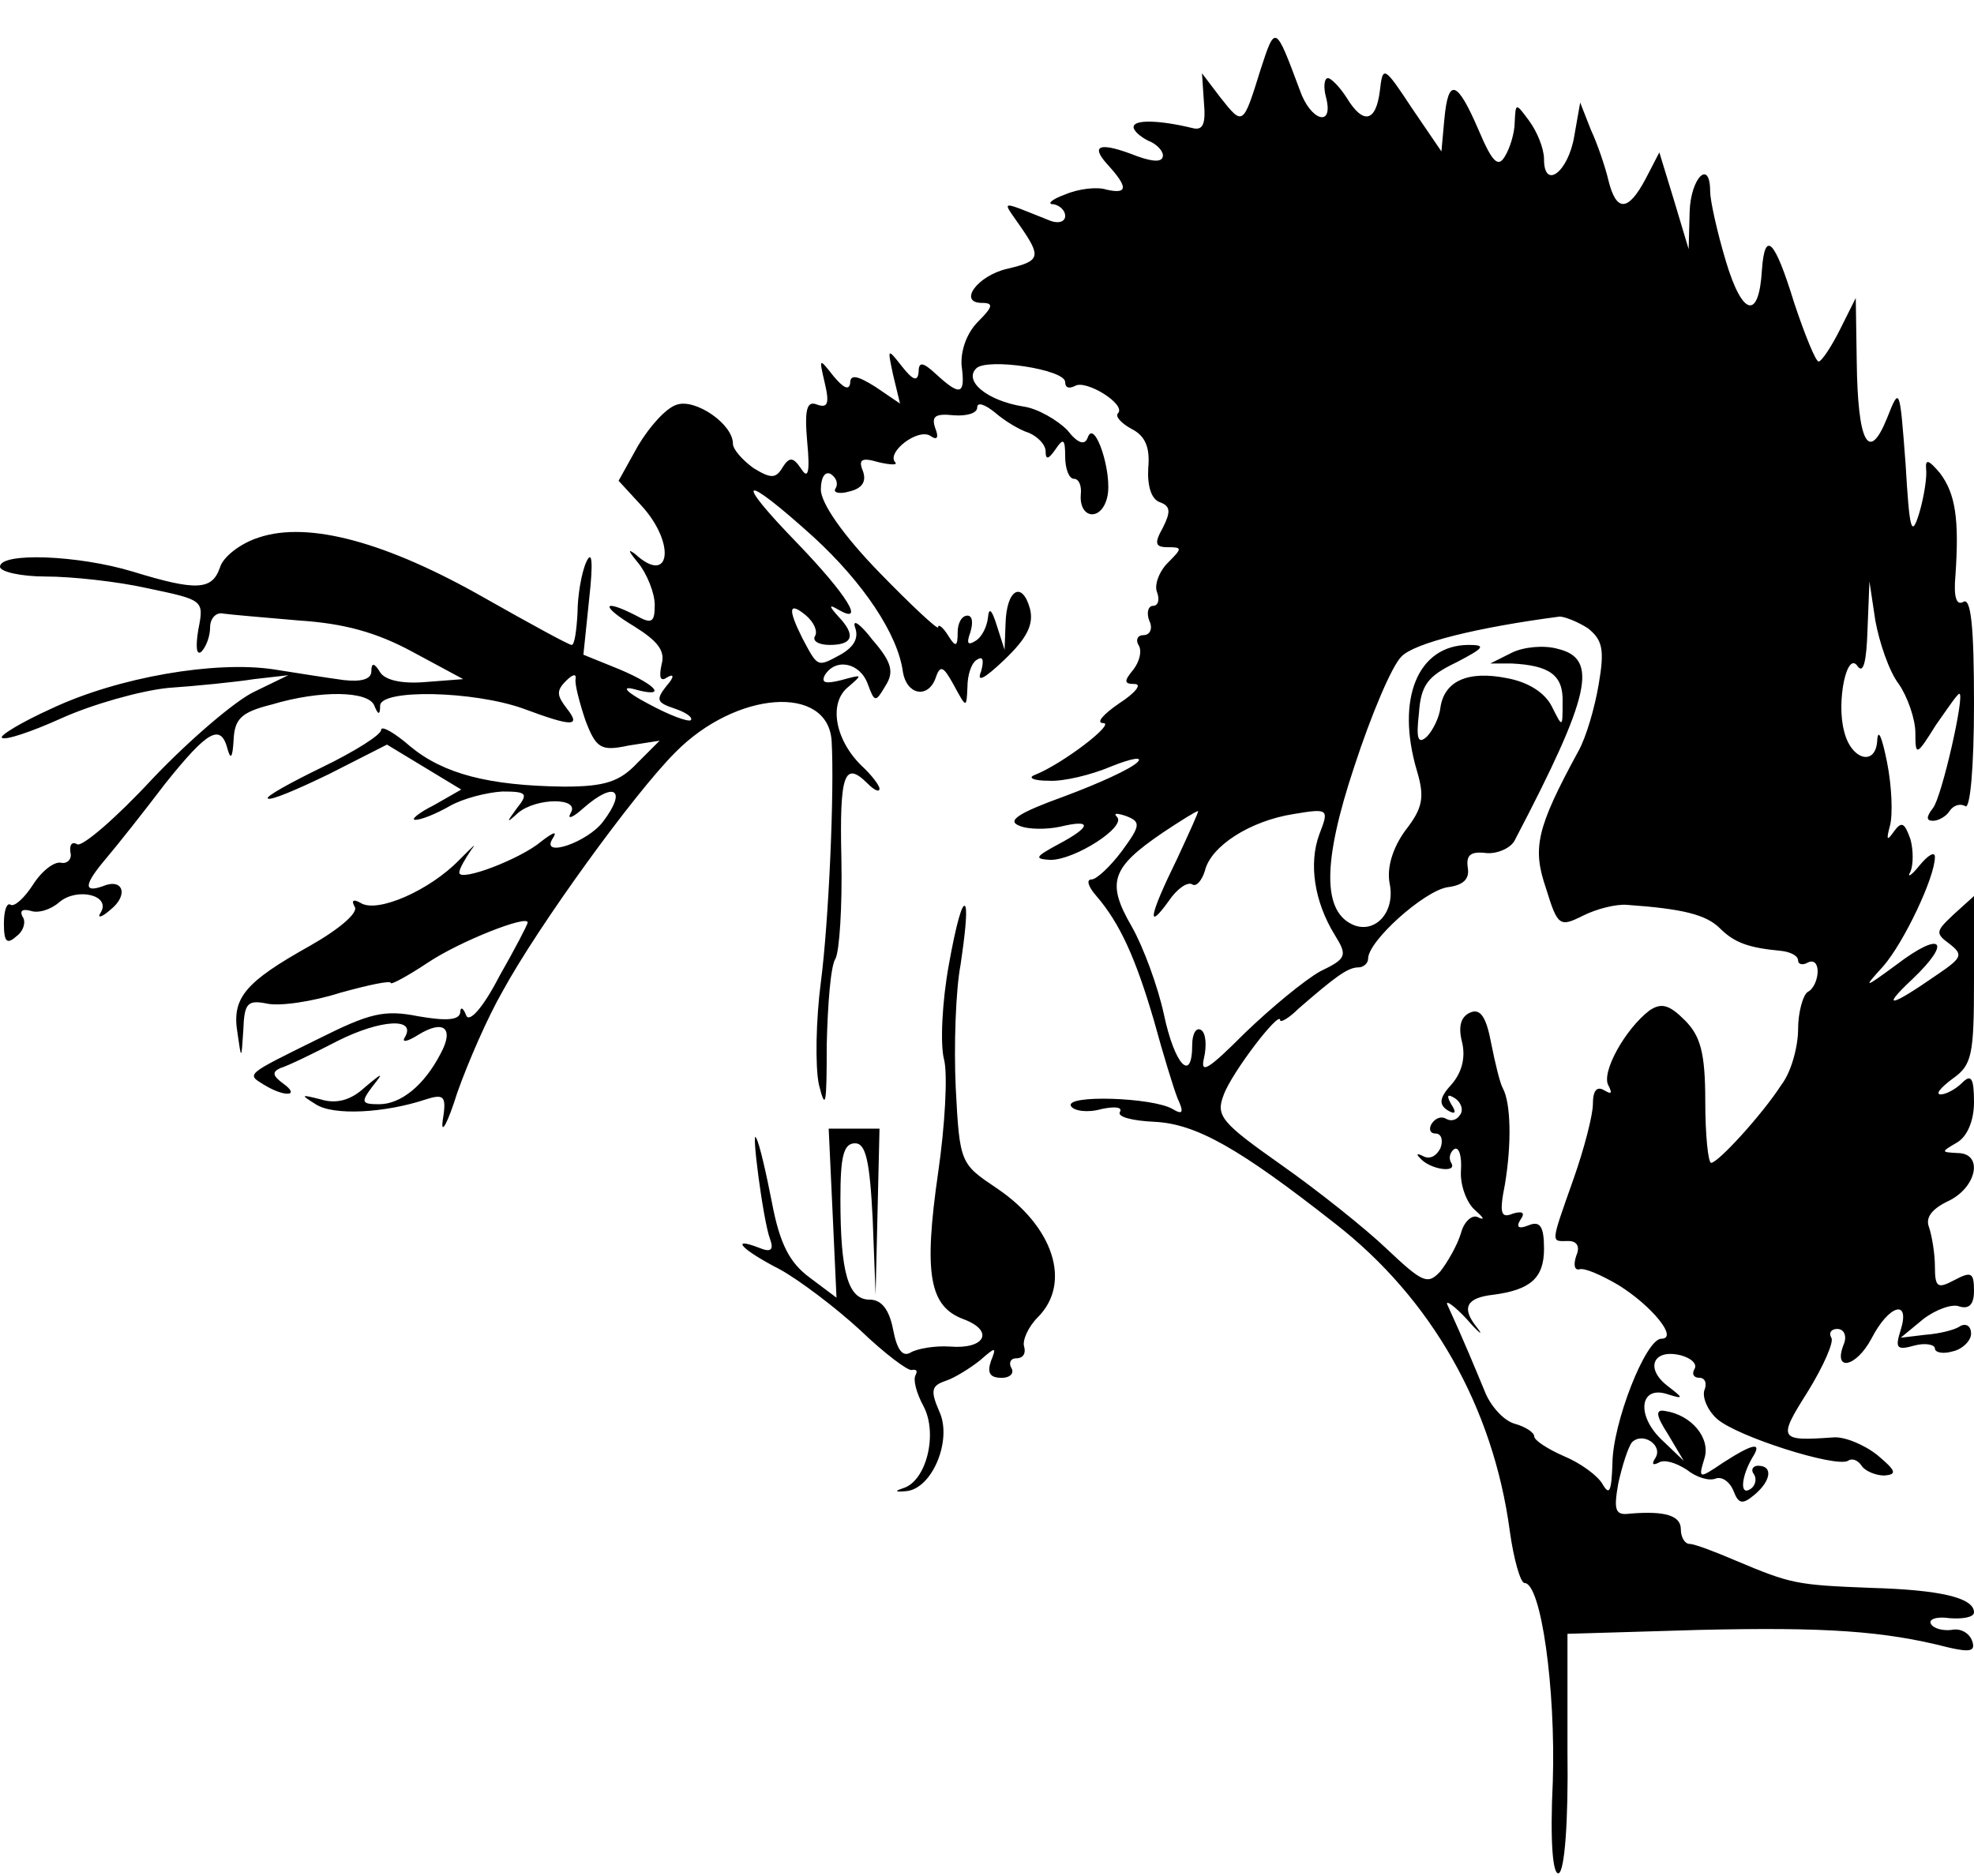 <?xml version="1.0" standalone="no"?>
<!DOCTYPE svg PUBLIC "-//W3C//DTD SVG 20010904//EN"
 "http://www.w3.org/TR/2001/REC-SVG-20010904/DTD/svg10.dtd">
<svg version="1.0" xmlns="http://www.w3.org/2000/svg"
 width="202pt" height="192pt" viewBox="0 0 202 192"
 preserveAspectRatio="xMidYMid meet">
<g transform="translate(0,192) scale(0.1,-0.1)"
fill="#000000" stroke="none">
<path d="M1290 1849 c-18 -58 -18 -58 -41 -29 l-19 25 2 -30 c2 -22 -1 -29
-12 -26 -33 8 -60 9 -60 1 0 -4 7 -10 15 -14 8 -3 15 -10 15 -15 0 -7 -9 -7
-26 -1 -38 15 -49 12 -31 -8 22 -24 21 -31 -1 -26 -9 3 -28 1 -42 -5 -14 -5
-19 -10 -12 -10 6 -1 12 -6 12 -12 0 -6 -7 -8 -15 -5 -53 21 -50 22 -32 -4 23
-33 22 -37 -12 -45 -31 -7 -51 -35 -26 -35 12 0 11 -4 -4 -19 -12 -12 -18 -30
-17 -45 4 -30 -1 -32 -26 -9 -14 13 -18 13 -18 2 -1 -10 -6 -8 -17 6 -15 19
-15 19 -9 -9 l7 -29 -25 17 c-19 12 -26 13 -26 4 -1 -8 -7 -5 -17 7 -15 19
-15 19 -9 -7 5 -21 3 -26 -8 -22 -10 4 -13 -4 -10 -38 3 -31 1 -39 -6 -28 -8
12 -12 13 -19 2 -7 -12 -12 -12 -30 -1 -11 8 -21 19 -21 25 0 20 -38 46 -57
40 -11 -3 -28 -22 -40 -42 l-20 -36 23 -25 c36 -39 30 -83 -6 -50 -8 6 -7 3 3
-9 9 -11 17 -31 17 -43 0 -18 -3 -20 -19 -11 -35 18 -37 10 -2 -11 24 -15 32
-25 28 -39 -3 -14 -1 -18 6 -13 7 4 7 0 -1 -9 -11 -14 -10 -17 8 -23 12 -4 19
-9 17 -12 -3 -2 -22 5 -44 17 -21 11 -28 18 -15 15 35 -10 26 3 -14 20 l-37
15 6 58 c4 36 3 50 -3 37 -5 -11 -9 -35 -9 -52 -1 -18 -3 -33 -6 -33 -3 0 -43
22 -89 48 -100 57 -180 79 -231 62 -19 -6 -37 -20 -40 -31 -8 -23 -24 -24 -89
-4 -56 17 -136 20 -136 5 0 -5 21 -10 47 -10 26 0 73 -5 104 -12 57 -12 58
-12 52 -42 -3 -18 -2 -27 3 -23 5 5 9 16 9 25 0 9 6 16 14 14 7 -1 42 -4 77
-7 46 -3 79 -12 116 -32 l52 -28 -39 -3 c-24 -2 -41 2 -46 10 -6 10 -9 10 -9
1 0 -8 -10 -11 -28 -9 -15 2 -47 7 -72 11 -60 9 -159 -8 -227 -40 -31 -14 -54
-28 -51 -30 3 -3 30 6 61 20 31 14 80 28 109 31 29 2 69 6 88 9 l35 4 -35 -17
c-19 -9 -66 -49 -104 -89 -37 -40 -72 -70 -77 -67 -5 3 -8 0 -7 -8 2 -7 -3
-12 -9 -11 -7 2 -20 -8 -29 -22 -9 -14 -19 -23 -23 -21 -4 3 -7 -6 -7 -19 0
-19 3 -22 13 -13 7 5 10 15 6 20 -3 6 0 8 8 6 8 -3 21 1 30 9 18 15 53 7 42
-11 -4 -6 1 -5 10 3 19 15 13 33 -8 24 -20 -7 -19 2 4 29 11 13 38 47 60 76
44 55 57 62 64 35 3 -11 5 -8 6 9 1 22 7 29 39 37 50 15 99 14 105 -1 4 -10 6
-10 6 0 1 17 95 15 146 -3 51 -19 60 -19 45 0 -10 13 -11 18 -1 28 7 7 11 8
10 2 -1 -5 4 -24 10 -42 11 -29 16 -32 44 -26 l32 5 -23 -23 c-18 -19 -33 -24
-75 -24 -77 1 -123 13 -157 41 -16 14 -30 22 -30 17 0 -5 -27 -22 -60 -38 -33
-16 -58 -30 -56 -32 2 -3 30 9 63 25 l59 30 38 -23 38 -23 -28 -16 c-16 -8
-24 -15 -19 -15 6 0 21 6 35 14 14 8 38 14 54 15 25 0 27 -2 15 -17 -11 -15
-11 -16 1 -5 19 16 64 16 54 0 -4 -7 2 -5 13 5 32 28 45 19 20 -14 -16 -21
-63 -37 -52 -18 6 9 2 8 -11 -2 -21 -18 -84 -42 -84 -32 0 4 6 14 12 23 7 9 2
4 -12 -10 -30 -31 -84 -55 -101 -44 -7 4 -10 3 -6 -4 4 -6 -16 -23 -46 -40
-66 -37 -80 -53 -74 -89 4 -28 4 -28 6 3 1 27 4 31 24 27 13 -3 47 2 75 11 29
8 52 13 52 10 0 -2 17 7 38 21 33 22 102 49 102 41 0 -2 -13 -27 -29 -55 -17
-33 -31 -48 -34 -40 -3 8 -6 9 -6 3 -1 -8 -14 -9 -43 -4 -35 7 -50 3 -102 -23
-75 -37 -74 -36 -56 -47 21 -13 38 -12 20 1 -11 8 -12 12 -3 16 7 2 34 15 59
28 44 22 81 24 68 3 -3 -5 3 -4 14 3 26 16 37 7 23 -19 -17 -33 -41 -52 -63
-52 -18 0 -19 2 -7 18 12 15 11 15 -8 -1 -14 -13 -29 -17 -45 -12 -20 5 -21 5
-5 -5 18 -12 71 -9 113 5 19 6 21 3 17 -22 -2 -15 5 -3 15 29 11 31 31 77 46
103 37 68 135 203 177 245 62 63 156 70 160 12 3 -51 -3 -186 -11 -247 -5 -38
-6 -86 -2 -105 7 -28 8 -20 8 41 1 41 4 81 9 88 4 8 7 53 6 102 -2 87 3 101
27 77 7 -7 12 -9 12 -5 0 3 -8 14 -19 24 -27 27 -33 64 -13 80 15 13 15 13 -7
7 -16 -4 -21 -3 -17 5 11 18 36 13 44 -9 7 -19 8 -19 18 -2 9 14 7 24 -13 47
-13 17 -21 22 -18 13 4 -11 -1 -20 -15 -28 -24 -13 -23 -13 -39 17 -15 30 -14
38 4 23 8 -7 12 -16 9 -21 -3 -5 4 -9 15 -9 24 0 27 10 9 29 -10 11 -10 13 0
7 28 -16 9 15 -42 68 -67 69 -57 73 17 6 50 -46 86 -99 91 -138 4 -23 25 -27
33 -7 5 15 8 14 19 -6 13 -24 13 -24 14 -2 0 12 4 25 10 28 6 4 7 -1 4 -12 -5
-12 3 -8 24 12 23 22 30 36 26 52 -8 29 -24 20 -25 -15 l-1 -27 -8 25 c-5 16
-8 19 -9 8 -1 -9 -6 -20 -13 -24 -8 -5 -9 -2 -5 9 3 10 2 17 -3 17 -6 0 -10
-8 -10 -17 0 -15 -2 -16 -10 -3 -5 8 -10 12 -10 8 0 -3 -27 22 -60 56 -37 38
-60 71 -60 85 0 12 4 19 10 16 6 -4 8 -10 5 -15 -3 -4 4 -6 14 -3 13 3 18 10
14 21 -5 12 -1 14 16 9 13 -3 20 -3 17 0 -9 10 23 35 36 27 7 -5 9 -2 5 8 -4
12 0 15 19 13 13 -1 24 2 24 8 0 6 8 3 18 -5 9 -8 25 -18 35 -21 9 -4 17 -12
17 -19 0 -9 3 -8 10 2 8 12 10 11 10 -7 0 -13 4 -23 9 -23 5 0 8 -7 7 -16 -2
-25 21 -28 27 -3 6 24 -13 82 -20 61 -3 -8 -10 -6 -21 8 -10 10 -30 22 -45 24
-37 6 -61 26 -48 39 11 11 91 -1 91 -14 0 -6 4 -7 10 -4 11 7 53 -19 44 -28
-3 -3 3 -10 14 -16 14 -7 19 -19 17 -40 -1 -18 3 -32 12 -35 11 -4 11 -10 3
-26 -9 -16 -8 -20 5 -20 15 0 15 -1 0 -16 -9 -9 -14 -23 -11 -30 3 -8 1 -14
-4 -14 -5 0 -7 -7 -4 -15 4 -8 1 -15 -6 -15 -6 0 -8 -5 -5 -10 4 -6 1 -17 -5
-25 -10 -12 -10 -15 1 -15 8 0 1 -9 -16 -20 -16 -11 -24 -20 -16 -20 13 0 -42
-42 -70 -53 -8 -3 -1 -6 14 -6 15 -1 44 6 65 15 20 8 32 10 26 4 -7 -7 -40
-22 -75 -35 -47 -17 -59 -25 -46 -30 9 -4 28 -4 42 -1 33 8 32 0 -2 -18 -24
-13 -25 -15 -8 -16 25 0 78 34 68 44 -4 4 0 4 9 1 16 -6 15 -10 -4 -36 -12
-16 -26 -29 -31 -29 -6 0 -3 -8 5 -17 24 -28 40 -63 59 -128 9 -33 20 -69 24
-79 7 -15 5 -17 -5 -11 -20 12 -111 15 -104 3 3 -5 17 -7 31 -3 14 3 22 2 19
-3 -3 -5 13 -9 35 -10 43 -2 87 -27 185 -104 99 -77 162 -188 179 -315 4 -29
11 -53 15 -53 17 0 32 -108 29 -203 -3 -62 0 -96 6 -94 6 2 10 52 9 125 l0
120 135 4 c129 3 189 -1 255 -18 22 -5 28 -4 24 7 -3 8 -12 13 -21 11 -8 -1
-18 1 -21 6 -3 5 6 8 19 6 14 -1 25 1 25 6 0 15 -35 23 -105 25 -77 3 -82 4
-139 28 -21 9 -42 17 -47 17 -5 0 -9 7 -9 15 0 14 -16 19 -52 16 -15 -2 -17 3
-12 31 4 18 10 37 14 42 11 11 32 -3 24 -16 -4 -6 -3 -8 3 -5 6 4 18 0 29 -7
10 -8 23 -12 30 -9 6 2 14 -3 18 -13 5 -13 9 -14 21 -4 17 14 20 30 4 30 -5 0
-8 -4 -4 -9 3 -5 1 -12 -4 -15 -11 -7 -9 13 2 32 11 17 1 15 -30 -5 -25 -17
-25 -16 -19 4 7 21 -13 45 -40 49 -10 2 -10 -4 3 -24 l16 -27 -23 22 c-26 25
-22 56 7 46 16 -5 16 -4 -1 9 -23 18 -14 38 14 31 11 -3 17 -9 14 -14 -3 -5
-1 -9 5 -9 6 0 8 -6 5 -13 -2 -7 3 -20 13 -29 20 -18 121 -50 134 -43 4 3 10
1 14 -5 3 -5 14 -10 23 -10 14 1 12 5 -7 21 -14 11 -34 19 -45 18 -56 -4 -57
-2 -26 47 16 26 27 51 24 55 -3 5 0 9 6 9 7 0 10 -7 7 -15 -12 -29 12 -25 28
5 18 35 40 41 30 9 -6 -19 -4 -21 14 -16 11 3 21 1 21 -3 0 -4 8 -6 18 -3 10
2 19 11 19 18 0 8 -5 11 -11 8 -5 -4 -22 -8 -36 -9 l-25 -3 23 19 c13 10 30
16 37 13 10 -3 15 2 15 16 0 19 -3 20 -20 11 -17 -9 -20 -8 -20 14 0 13 -3 31
-6 40 -4 10 3 19 20 27 29 14 36 49 9 49 -17 1 -17 1 0 11 10 6 17 22 17 41 0
25 -3 29 -12 20 -7 -7 -17 -12 -22 -12 -6 0 0 7 12 16 20 14 22 24 22 101 l0
86 -21 -19 c-18 -17 -19 -19 -4 -30 14 -11 13 -14 -12 -31 -49 -34 -59 -36
-26 -5 41 39 30 50 -16 15 -34 -25 -35 -25 -14 -2 21 24 53 91 53 112 0 6 -7
2 -16 -9 -8 -10 -13 -13 -9 -6 3 7 3 22 0 33 -6 17 -9 19 -17 8 -7 -10 -8 -9
-4 6 3 11 2 40 -3 65 -5 25 -9 35 -10 23 -1 -28 -27 -21 -34 9 -8 30 3 83 14
66 6 -8 9 6 10 37 l2 50 6 -40 c4 -22 14 -52 24 -65 9 -13 17 -36 17 -50 0
-24 1 -24 21 8 12 17 22 32 24 32 6 0 -18 -106 -27 -117 -7 -9 -7 -13 0 -13 6
0 14 5 17 10 4 6 11 8 16 5 5 -4 9 39 9 105 0 78 -3 109 -11 104 -7 -4 -10 5
-8 27 4 58 0 84 -16 105 -11 13 -15 15 -14 4 1 -8 -2 -28 -7 -45 -8 -26 -10
-18 -14 50 -6 79 -6 80 -19 47 -19 -47 -30 -24 -31 58 l-1 65 -16 -32 c-9 -18
-19 -33 -22 -33 -3 0 -14 27 -25 60 -20 65 -30 75 -33 34 -3 -52 -20 -48 -37
9 -9 30 -16 62 -16 71 0 34 -20 14 -21 -21 l-1 -38 -15 50 -15 49 -14 -27
c-18 -34 -30 -34 -38 -2 -3 13 -11 37 -18 52 l-11 28 -6 -34 c-6 -37 -31 -56
-31 -24 0 11 -7 28 -15 39 -14 19 -14 19 -15 -1 0 -11 -5 -27 -10 -35 -7 -12
-13 -6 -27 27 -22 51 -31 54 -35 11 l-3 -33 -30 44 c-29 44 -30 44 -33 18 -4
-32 -17 -35 -34 -7 -7 11 -16 20 -19 20 -4 0 -5 -9 -2 -20 8 -31 -16 -24 -27
8 -25 67 -25 67 -40 21z m335 -572 c15 -12 17 -22 11 -57 -4 -24 -13 -55 -21
-69 -43 -79 -47 -99 -33 -140 12 -39 14 -40 38 -28 14 7 34 12 45 11 57 -4 81
-10 95 -24 15 -15 30 -20 62 -23 10 -1 18 -5 18 -10 0 -4 5 -5 10 -2 6 3 10
-1 10 -9 0 -8 -4 -18 -10 -21 -5 -3 -10 -21 -10 -38 0 -18 -7 -44 -17 -57 -20
-31 -65 -80 -72 -80 -3 0 -6 28 -6 63 0 50 -5 67 -21 83 -16 16 -24 18 -36 10
-25 -19 -50 -64 -42 -77 4 -8 3 -9 -4 -5 -8 5 -12 0 -12 -14 0 -11 -9 -46 -20
-77 -24 -68 -23 -63 -5 -63 9 0 12 -6 8 -15 -3 -9 -2 -15 3 -14 5 2 23 -6 40
-16 34 -21 62 -55 44 -55 -16 0 -50 -87 -50 -128 -1 -28 -3 -33 -10 -21 -5 9
-23 22 -40 29 -16 7 -30 16 -30 20 0 4 -9 10 -20 13 -11 3 -25 18 -31 34 -10
24 -21 51 -38 88 -2 5 7 -1 20 -15 13 -15 18 -18 10 -8 -16 20 -10 30 17 33
38 5 52 17 52 47 0 23 -4 29 -16 24 -10 -4 -13 -2 -8 6 5 7 2 9 -8 6 -12 -5
-14 0 -8 30 7 42 6 83 -2 98 -3 5 -8 26 -12 46 -5 27 -11 36 -21 32 -10 -4
-13 -14 -9 -30 4 -16 0 -31 -10 -43 -13 -14 -14 -21 -5 -27 8 -5 10 -3 4 6 -5
9 -4 11 4 6 6 -4 9 -12 5 -17 -3 -5 -9 -7 -14 -4 -5 3 -11 1 -15 -5 -3 -5 -2
-10 4 -10 6 0 8 -7 5 -15 -4 -8 -11 -12 -18 -8 -6 3 -7 2 -3 -2 10 -12 39 -16
32 -5 -3 5 -1 11 3 14 5 3 8 -7 7 -22 -1 -15 6 -33 14 -40 9 -8 11 -11 4 -8
-6 4 -15 -4 -18 -16 -4 -13 -14 -30 -21 -39 -13 -14 -18 -12 -55 23 -22 21
-71 60 -108 86 -61 43 -67 50 -59 71 8 23 58 88 58 77 0 -3 9 2 19 12 37 32
50 42 61 42 5 0 10 4 10 9 0 18 57 69 81 73 16 2 23 8 21 20 -2 13 3 17 19 15
11 -1 25 5 29 13 78 149 86 186 44 196 -14 4 -35 2 -47 -4 l-22 -11 22 0 c39
-2 53 -12 52 -40 0 -26 0 -26 -11 -4 -7 14 -24 25 -46 29 -40 8 -64 -3 -68
-30 -1 -10 -8 -24 -14 -30 -9 -8 -11 -2 -8 24 2 29 9 38 38 52 29 15 31 18 13
18 -52 0 -75 -55 -53 -129 8 -27 6 -38 -12 -61 -13 -18 -19 -38 -16 -54 6 -29
-14 -51 -36 -43 -33 13 -33 64 0 163 17 52 38 102 48 112 13 14 78 30 162 41
5 0 18 -5 29 -12z m-421 -237 c-28 -57 -31 -74 -8 -42 8 12 19 20 24 17 4 -3
10 4 13 14 6 25 46 51 91 58 36 6 36 5 26 -21 -11 -30 -5 -69 16 -103 13 -21
12 -24 -15 -37 -16 -9 -50 -37 -77 -63 -37 -37 -46 -43 -42 -26 3 13 2 26 -3
29 -5 3 -9 -4 -9 -15 0 -40 -18 -21 -29 31 -6 28 -21 69 -33 90 -26 45 -21 60
32 96 18 12 34 22 36 22 1 0 -9 -22 -22 -50z"/>
<path d="M971 933 c-7 -38 -9 -82 -5 -97 4 -15 1 -68 -6 -116 -15 -104 -9
-137 26 -150 32 -12 22 -31 -14 -28 -15 1 -33 -2 -40 -6 -8 -5 -14 2 -18 23
-4 21 -12 31 -24 31 -22 0 -30 27 -30 103 0 43 3 57 15 57 11 0 15 -18 18 -77
l3 -78 2 85 2 85 -26 0 -26 0 4 -86 4 -87 -28 21 c-20 15 -30 34 -38 76 -6 31
-13 61 -16 66 -6 15 7 -85 14 -103 4 -11 1 -14 -11 -9 -31 12 -18 -2 21 -22
20 -11 57 -39 82 -62 25 -24 49 -42 53 -41 5 1 6 -1 4 -5 -3 -5 1 -19 8 -32
15 -28 3 -77 -21 -84 -9 -3 -8 -4 3 -3 27 2 48 53 34 82 -9 21 -8 26 7 31 9 3
25 13 35 21 16 14 17 14 11 -1 -4 -12 -1 -17 11 -17 9 0 13 5 10 10 -3 5 -1
10 5 10 7 0 10 5 8 12 -2 6 4 20 14 30 35 35 16 93 -42 132 -37 25 -38 25 -42
103 -2 43 0 100 5 126 4 27 7 53 5 59 -3 7 -10 -20 -17 -59z"/>
</g>
</svg>
